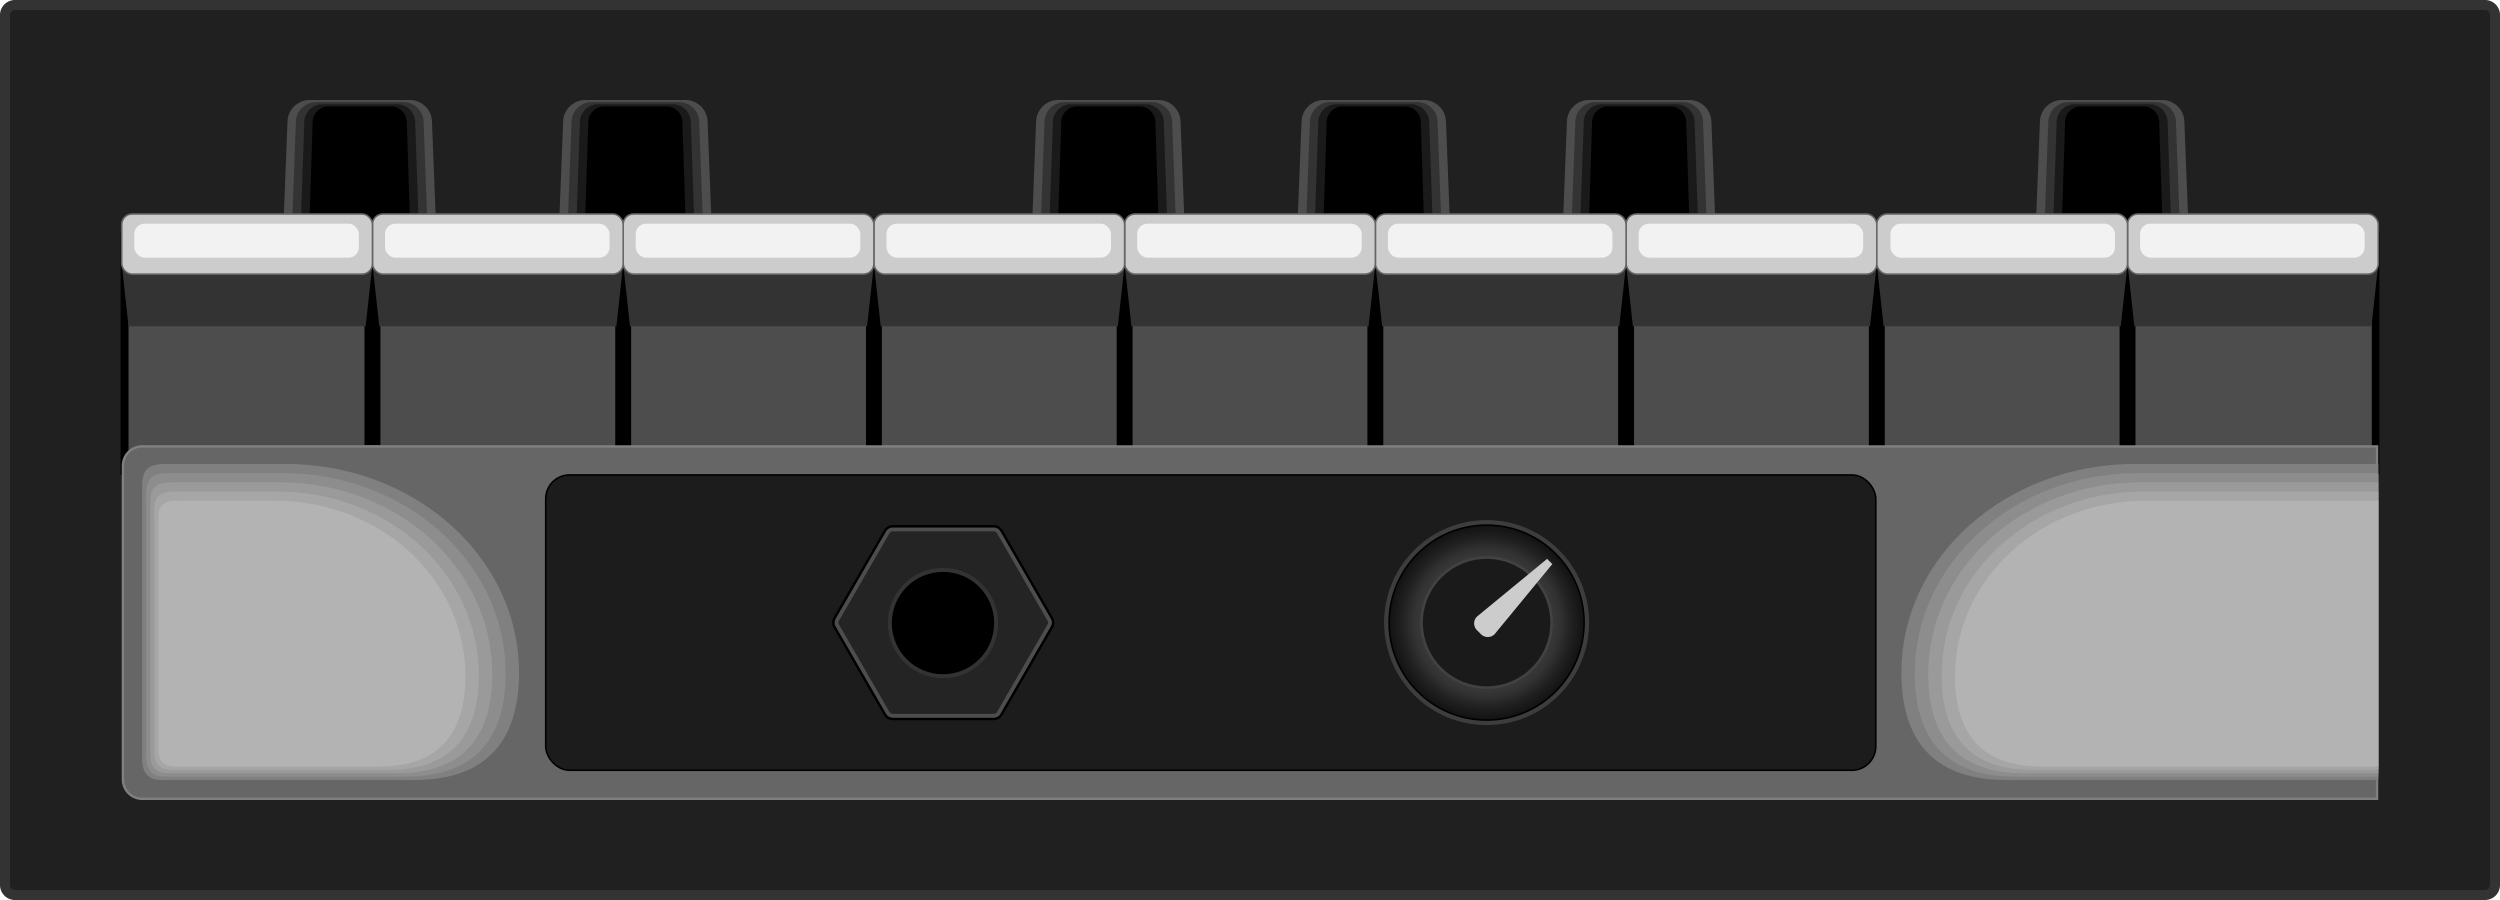 <svg xmlns="http://www.w3.org/2000/svg" xmlns:xlink="http://www.w3.org/1999/xlink" viewBox="0 0 500 180"><defs><radialGradient id="a" cx="297.323" cy="124.52" r="20.042" gradientTransform="translate(8.036 3.365) scale(0.973 0.973)" gradientUnits="userSpaceOnUse"><stop offset="0" stop-color="#737373"/><stop offset="0.38" stop-color="#505050"/><stop offset="0.753" stop-color="#323232"/><stop offset="0.866" stop-color="#212121"/><stop offset="1" stop-color="#121212"/></radialGradient></defs><title>front-l</title><rect x="1" y="1" width="498" height="178" rx="2" ry="2" fill="#202020"/><path d="M497,2a1.001,1.001,0,0,1,1,1V177a1.001,1.001,0,0,1-1,1H3a1.001,1.001,0,0,1-1-1V3A1.001,1.001,0,0,1,3,2H497m0-2H3A3,3,0,0,0,0,3V177a3,3,0,0,0,3,3H497a3,3,0,0,0,3-3V3a3,3,0,0,0-3-3Z" fill="#333"/><path d="M433.45,59.521H411.406a4.426,4.426,0,0,1-4.627-4.38l1.213-31.063A4.461,4.461,0,0,1,412.619,20h19.618a4.461,4.461,0,0,1,4.627,4.078L438.078,55.141A4.426,4.426,0,0,1,433.45,59.521Z" fill="#4d4d4d"/><path d="M413.756,20.43h17.343a4.023,4.023,0,0,1,4.091,3.794l1.072,28.898a4.009,4.009,0,0,1-4.091,4.074H412.684a4.009,4.009,0,0,1-4.091-4.074l1.073-28.898A4.023,4.023,0,0,1,413.756,20.43Z" fill="#333"/><path d="M414.894,20.86h15.069a3.595,3.595,0,0,1,3.554,3.51l.932,26.732a3.602,3.602,0,0,1-3.554,3.769H413.962a3.602,3.602,0,0,1-3.554-3.769l.932-26.732A3.595,3.595,0,0,1,414.894,20.86Z" fill="#1a1a1a"/><path d="M429.616,52.546H415.24a3.208,3.208,0,0,1-3.018-3.464l.791-24.567a3.181,3.181,0,0,1,3.018-3.225h12.794A3.181,3.181,0,0,1,431.843,24.515l.791,24.567A3.208,3.208,0,0,1,429.616,52.546Z"/><path d="M338.854,59.521H316.81a4.426,4.426,0,0,1-4.627-4.38l1.213-31.063A4.461,4.461,0,0,1,318.023,20H337.641a4.461,4.461,0,0,1,4.627,4.078L343.482,55.141A4.426,4.426,0,0,1,338.854,59.521Z" fill="#4d4d4d"/><path d="M319.16,20.43H336.504a4.023,4.023,0,0,1,4.091,3.794l1.073,28.898a4.009,4.009,0,0,1-4.091,4.074H318.088a4.009,4.009,0,0,1-4.091-4.074l1.072-28.898A4.023,4.023,0,0,1,319.16,20.43Z" fill="#333"/><path d="M320.298,20.86h15.069a3.595,3.595,0,0,1,3.554,3.51l.932,26.732a3.602,3.602,0,0,1-3.554,3.769H319.366a3.602,3.602,0,0,1-3.554-3.769l.932-26.732A3.595,3.595,0,0,1,320.298,20.86Z" fill="#1a1a1a"/><path d="M335.02,52.546H320.644a3.208,3.208,0,0,1-3.018-3.464L318.417,24.515a3.181,3.181,0,0,1,3.018-3.225h12.794a3.181,3.181,0,0,1,3.018,3.225l.791,24.567A3.208,3.208,0,0,1,335.02,52.546Z"/><path d="M285.772,59.521H263.727a4.426,4.426,0,0,1-4.627-4.38L260.313,24.078A4.461,4.461,0,0,1,264.94,20h19.618a4.461,4.461,0,0,1,4.627,4.078L290.399,55.141A4.426,4.426,0,0,1,285.772,59.521Z" fill="#4d4d4d"/><path d="M266.078,20.43h17.343a4.023,4.023,0,0,1,4.091,3.794l1.073,28.898a4.009,4.009,0,0,1-4.091,4.074H265.005a4.009,4.009,0,0,1-4.091-4.074l1.073-28.898A4.023,4.023,0,0,1,266.078,20.43Z" fill="#333"/><path d="M267.215,20.86h15.069a3.595,3.595,0,0,1,3.554,3.51l.932,26.732a3.602,3.602,0,0,1-3.554,3.769H266.283a3.602,3.602,0,0,1-3.554-3.769l.932-26.732A3.595,3.595,0,0,1,267.215,20.86Z" fill="#1a1a1a"/><path d="M281.938,52.546H267.561a3.208,3.208,0,0,1-3.018-3.464l.791-24.567a3.181,3.181,0,0,1,3.018-3.225h12.794a3.181,3.181,0,0,1,3.018,3.225l.791,24.567A3.208,3.208,0,0,1,281.938,52.546Z"/><path d="M232.689,59.521H210.645a4.426,4.426,0,0,1-4.627-4.38l1.213-31.063A4.461,4.461,0,0,1,211.858,20h19.618a4.461,4.461,0,0,1,4.627,4.078L237.316,55.141A4.426,4.426,0,0,1,232.689,59.521Z" fill="#4d4d4d"/><path d="M212.995,20.43h17.343a4.023,4.023,0,0,1,4.091,3.794l1.073,28.898a4.009,4.009,0,0,1-4.091,4.074H211.923a4.009,4.009,0,0,1-4.091-4.074l1.073-28.898A4.023,4.023,0,0,1,212.995,20.43Z" fill="#333"/><path d="M214.132,20.86h15.069a3.595,3.595,0,0,1,3.554,3.51l.932,26.732a3.602,3.602,0,0,1-3.554,3.769H213.201a3.602,3.602,0,0,1-3.554-3.769l.932-26.732A3.595,3.595,0,0,1,214.132,20.86Z" fill="#1a1a1a"/><path d="M228.855,52.546H214.478a3.208,3.208,0,0,1-3.018-3.464l.791-24.567a3.181,3.181,0,0,1,3.018-3.225h12.794a3.181,3.181,0,0,1,3.018,3.225l.791,24.567A3.208,3.208,0,0,1,228.855,52.546Z"/><path d="M138.093,59.521H116.049a4.426,4.426,0,0,1-4.627-4.38l1.213-31.063A4.461,4.461,0,0,1,117.262,20h19.618a4.461,4.461,0,0,1,4.627,4.078L142.72,55.141A4.426,4.426,0,0,1,138.093,59.521Z" fill="#4d4d4d"/><path d="M118.399,20.43H135.743a4.023,4.023,0,0,1,4.091,3.794l1.073,28.898a4.009,4.009,0,0,1-4.091,4.074H117.327a4.009,4.009,0,0,1-4.091-4.074l1.073-28.898A4.023,4.023,0,0,1,118.399,20.43Z" fill="#333"/><path d="M119.536,20.86h15.069a3.595,3.595,0,0,1,3.554,3.51l.932,26.732a3.602,3.602,0,0,1-3.554,3.769H118.605a3.602,3.602,0,0,1-3.554-3.769l.932-26.732A3.595,3.595,0,0,1,119.536,20.86Z" fill="#1a1a1a"/><path d="M134.259,52.546H119.883a3.208,3.208,0,0,1-3.018-3.464l.791-24.567a3.181,3.181,0,0,1,3.018-3.225H133.468a3.181,3.181,0,0,1,3.018,3.225l.791,24.567A3.208,3.208,0,0,1,134.259,52.546Z"/><path d="M82.969,59.521H60.924A4.426,4.426,0,0,1,56.297,55.141l1.213-31.063A4.461,4.461,0,0,1,62.138,20H81.755A4.461,4.461,0,0,1,86.383,24.078L87.596,55.141A4.426,4.426,0,0,1,82.969,59.521Z" fill="#4d4d4d"/><path d="M63.275,20.43H80.618a4.023,4.023,0,0,1,4.091,3.794l1.073,28.898a4.009,4.009,0,0,1-4.091,4.074H62.202a4.009,4.009,0,0,1-4.091-4.074L59.184,24.224A4.023,4.023,0,0,1,63.275,20.43Z" fill="#333"/><path d="M64.412,20.86H79.481a3.595,3.595,0,0,1,3.554,3.51l.932,26.732a3.602,3.602,0,0,1-3.554,3.769H63.48a3.602,3.602,0,0,1-3.554-3.769l.932-26.732A3.595,3.595,0,0,1,64.412,20.86Z" fill="#1a1a1a"/><path d="M79.135,52.546H64.758a3.208,3.208,0,0,1-3.018-3.464l.791-24.567a3.181,3.181,0,0,1,3.018-3.225H78.344a3.181,3.181,0,0,1,3.018,3.225l.791,24.567A3.208,3.208,0,0,1,79.135,52.546Z"/><line x1="25.708" y1="46.6" x2="25.708" y2="94.985" fill="none" stroke="#000" stroke-miterlimit="10" stroke-width="3.182"/><line x1="474.292" y1="46.6" x2="474.292" y2="94.985" fill="none" stroke="#000" stroke-miterlimit="10" stroke-width="3.182"/><rect x="74.492" y="52.99" width="50.145" height="42.176" fill="#4d4d4d"/><rect x="25.708" y="52.99" width="48.784" height="42.176" fill="#4d4d4d"/><line x1="74.492" y1="46.6" x2="74.492" y2="89.041" fill="none" stroke="#000" stroke-miterlimit="10" stroke-width="3.182"/><rect x="124.637" y="52.99" width="50.145" height="42.176" fill="#4d4d4d"/><rect x="174.782" y="52.99" width="50.145" height="42.176" fill="#4d4d4d"/><rect x="224.927" y="52.99" width="50.145" height="42.176" fill="#4d4d4d"/><rect x="275.073" y="52.99" width="50.145" height="42.176" fill="#4d4d4d"/><rect x="325.218" y="52.99" width="50.145" height="42.176" fill="#4d4d4d"/><rect x="375.363" y="52.99" width="50.145" height="42.176" fill="#4d4d4d"/><rect x="425.508" y="52.99" width="48.851" height="42.176" fill="#4d4d4d"/><path d="M28.431,159.762a3.849,3.849,0,0,1-3.845-3.845V93.124a3.849,3.849,0,0,1,3.845-3.845h446.983v70.482Z" fill="#666"/><path d="M475.175,89.518v70.004H28.431a3.61,3.61,0,0,1-3.606-3.606V93.124a3.61,3.61,0,0,1,3.606-3.606H475.175m.477-.477H28.431a4.095,4.095,0,0,0-4.083,4.083v62.792A4.095,4.095,0,0,0,28.431,160H475.653V89.041Z" fill="gray"/><rect x="109.14" y="94.985" width="266.016" height="59.071" rx="4.773" ry="4.773" fill="#1c1c1c" stroke="#000" stroke-miterlimit="10" stroke-width="0.318"/><path d="M178.57,143.174a1.196,1.196,0,0,1-1.033-.597l-10.079-17.458a1.195,1.195,0,0,1,0-1.192l10.079-17.457a1.196,1.196,0,0,1,1.033-.597h20.158a1.196,1.196,0,0,1,1.034.597l10.079,17.457a1.195,1.195,0,0,1,0,1.192l-10.079,17.458a1.196,1.196,0,0,1-1.034.597Z" fill="#242424"/><path d="M198.728,106.271a.798.798,0,0,1,.689.398l10.079,17.457a.798.798,0,0,1,0,.795l-10.079,17.457a.798.798,0,0,1-.689.398H178.57a.798.798,0,0,1-.689-.398L167.802,124.921a.798.798,0,0,1,0-.795l10.079-17.457a.798.798,0,0,1,.689-.398h20.158m0-.795H178.57a1.591,1.591,0,0,0-1.378.795L167.113,123.728a1.591,1.591,0,0,0,0,1.591l10.079,17.457a1.591,1.591,0,0,0,1.378.795h20.158a1.591,1.591,0,0,0,1.378-.795l10.079-17.457a1.591,1.591,0,0,0,0-1.591l-10.079-17.457a1.591,1.591,0,0,0-1.378-.795Z" fill="#4d4d4d"/><path d="M198.728,105.475a1.591,1.591,0,0,1,1.378.795L210.184,123.728a1.591,1.591,0,0,1,0,1.591l-10.079,17.457a1.591,1.591,0,0,1-1.378.795H178.57a1.591,1.591,0,0,1-1.378-.795l-10.079-17.457a1.591,1.591,0,0,1,0-1.591l10.079-17.457a1.591,1.591,0,0,1,1.378-.795h20.158m0-.477H178.57a2.074,2.074,0,0,0-1.791,1.034L166.7,123.49a2.074,2.074,0,0,0,0,2.068l10.079,17.457a2.074,2.074,0,0,0,1.791,1.034h20.158a2.074,2.074,0,0,0,1.791-1.034l10.079-17.458a2.074,2.074,0,0,0,0-2.068l-10.079-17.457a2.074,2.074,0,0,0-1.791-1.034Z"/><circle cx="188.598" cy="124.611" r="10.634" stroke="#333" stroke-miterlimit="10" stroke-width="0.795"/><circle cx="297.323" cy="124.52" r="20.5" fill="#3d3d3d"/><circle cx="297.323" cy="124.52" r="19.5" stroke="#000" stroke-miterlimit="10" stroke-width="0.318" fill="url(#a)"/><circle cx="297.323" cy="124.52" r="13" fill="#1a1a1a" stroke="#424242" stroke-miterlimit="10" stroke-width="0.5"/><path d="M103.806,134.515c0,14.584-7.435,21.484-20.932,21.484H32.351c-3.151,0-3.92-1.926-3.92-4.24V97.143c0-3.135,1.191-4.359,4.594-4.359H57.019C82.859,92.784,103.806,111.358,103.806,134.515Z" fill="gray"/><path d="M56.505,94.623c24.643,0,44.621,17.834,44.621,40.069,0,14.003-7.09,20.628-19.963,20.628H32.979c-3.006,0-3.739-1.849-3.739-4.071V98.809c0-3.01,1.136-4.185,4.381-4.185Z" fill="#8d8d8d"/><path d="M55.99,96.462c23.447,0,42.454,17.094,42.454,38.406,0,13.422-6.746,19.772-18.994,19.772H33.607c-2.86,0-3.557-1.773-3.557-3.902V100.474c0-2.885,1.081-4.012,4.168-4.012Z" fill="#9a9a9a"/><path d="M55.476,98.302c22.25,0,40.288,16.355,40.288,36.744,0,12.841-6.402,18.916-18.024,18.916H34.235c-2.714,0-3.376-1.696-3.376-3.733V102.14c0-2.76,1.026-3.838,3.956-3.838Z" fill="#a6a6a6"/><path d="M93.083,135.222c0,12.26-6.058,18.061-17.055,18.061H34.863c-2.568,0-3.194-1.619-3.194-3.564V103.805c0-2.636.97-3.665,3.743-3.665h19.55C76.015,100.141,93.083,115.755,93.083,135.222Z" fill="#b3b3b3"/><path d="M380.282,134.515c0,14.584,7.435,21.484,20.932,21.484h74.439V92.784H427.069C401.229,92.784,380.282,111.358,380.282,134.515Z" fill="gray"/><path d="M382.963,134.692c0,14.003,7.09,20.628,19.963,20.628h72.727V94.623H427.584C402.94,94.623,382.963,112.457,382.963,134.692Z" fill="#8d8d8d"/><path d="M385.644,134.869c0,13.422,6.746,19.772,18.994,19.772h71.015V96.462h-47.554C404.651,96.462,385.644,113.557,385.644,134.869Z" fill="#9a9a9a"/><path d="M388.325,135.046c0,12.841,6.402,18.916,18.024,18.916h69.304V98.302H428.613C406.362,98.302,388.325,114.656,388.325,135.046Z" fill="#a6a6a6"/><path d="M391.006,135.222c0,12.26,6.058,18.061,17.055,18.061h67.592V100.141H429.127C408.073,100.141,391.006,115.755,391.006,135.222Z" fill="#b3b3b3"/><line x1="124.637" y1="50.797" x2="124.637" y2="89.041" fill="none" stroke="#000" stroke-miterlimit="10" stroke-width="3.182"/><line x1="174.782" y1="50.797" x2="174.782" y2="89.041" fill="none" stroke="#000" stroke-miterlimit="10" stroke-width="3.182"/><line x1="224.927" y1="50.797" x2="224.927" y2="89.041" fill="none" stroke="#000" stroke-miterlimit="10" stroke-width="3.182"/><line x1="275.073" y1="50.797" x2="275.073" y2="89.041" fill="none" stroke="#000" stroke-miterlimit="10" stroke-width="3.182"/><line x1="325.218" y1="50.797" x2="325.218" y2="89.041" fill="none" stroke="#000" stroke-miterlimit="10" stroke-width="3.182"/><line x1="375.363" y1="50.797" x2="375.363" y2="89.041" fill="none" stroke="#000" stroke-miterlimit="10" stroke-width="3.182"/><line x1="425.508" y1="50.797" x2="425.508" y2="89.041" fill="none" stroke="#000" stroke-miterlimit="10" stroke-width="3.182"/><polygon points="124.637 52.784 74.492 52.784 75.853 65.259 123.276 65.259 124.637 52.784" fill="#333"/><polygon points="174.782 52.784 124.637 52.784 125.999 65.259 173.421 65.259 174.782 52.784" fill="#333"/><polygon points="224.927 52.784 174.782 52.784 176.144 65.259 223.566 65.259 224.927 52.784" fill="#333"/><polygon points="275.073 52.784 224.927 52.784 226.289 65.259 273.711 65.259 275.073 52.784" fill="#333"/><polygon points="325.218 52.784 275.073 52.784 276.434 65.259 323.856 65.259 325.218 52.784" fill="#333"/><polygon points="375.363 52.784 325.218 52.784 326.579 65.259 374.001 65.259 375.363 52.784" fill="#333"/><polygon points="425.508 52.784 375.363 52.784 376.724 65.259 424.147 65.259 425.508 52.784" fill="#333"/><polygon points="475.653 52.784 425.508 52.784 426.869 65.259 474.292 65.259 475.653 52.784" fill="#333"/><rect x="425.508" y="42.801" width="50.145" height="12.024" rx="2.068" ry="2.068" fill="#ccc" stroke="#666" stroke-miterlimit="10" stroke-width="0.318"/><rect x="428.014" y="44.73" width="44.916" height="6.805" rx="2.068" ry="2.068" fill="#f2f2f2"/><rect x="325.218" y="42.801" width="50.145" height="12.024" rx="2.068" ry="2.068" fill="#ccc" stroke="#666" stroke-miterlimit="10" stroke-width="0.318"/><rect x="327.724" y="44.73" width="44.916" height="6.805" rx="2.068" ry="2.068" fill="#f2f2f2"/><rect x="275.073" y="42.801" width="50.145" height="12.024" rx="2.068" ry="2.068" fill="#ccc" stroke="#666" stroke-miterlimit="10" stroke-width="0.318"/><rect x="277.579" y="44.73" width="44.916" height="6.805" rx="2.068" ry="2.068" fill="#f2f2f2"/><rect x="224.927" y="42.801" width="50.145" height="12.024" rx="2.068" ry="2.068" fill="#ccc" stroke="#666" stroke-miterlimit="10" stroke-width="0.318"/><rect x="227.434" y="44.73" width="44.916" height="6.805" rx="2.068" ry="2.068" fill="#f2f2f2"/><rect x="174.782" y="42.801" width="50.145" height="12.024" rx="2.068" ry="2.068" fill="#ccc" stroke="#666" stroke-miterlimit="10" stroke-width="0.318"/><rect x="177.289" y="44.73" width="44.916" height="6.805" rx="2.068" ry="2.068" fill="#f2f2f2"/><rect x="124.637" y="42.801" width="50.145" height="12.024" rx="2.068" ry="2.068" fill="#ccc" stroke="#666" stroke-miterlimit="10" stroke-width="0.318"/><rect x="127.144" y="44.73" width="44.916" height="6.805" rx="2.068" ry="2.068" fill="#f2f2f2"/><rect x="74.492" y="42.801" width="50.145" height="12.024" rx="2.068" ry="2.068" fill="#ccc" stroke="#666" stroke-miterlimit="10" stroke-width="0.318"/><rect x="76.999" y="44.73" width="44.916" height="6.805" rx="2.068" ry="2.068" fill="#f2f2f2"/><polygon points="74.492 52.784 24.347 52.784 25.708 65.259 73.131 65.259 74.492 52.784" fill="#333"/><path d="M309.42,111.776l-14.03,11.545a1.933,1.933,0,0,0,.136,2.846l.543.543a1.933,1.933,0,0,0,2.846.136L310.46,112.817Z" fill="#ccc"/><rect x="24.347" y="42.801" width="50.145" height="12.024" rx="2.068" ry="2.068" fill="#ccc" stroke="#666" stroke-miterlimit="10" stroke-width="0.318"/><rect x="26.854" y="44.73" width="44.916" height="6.805" rx="2.068" ry="2.068" fill="#f2f2f2"/><rect x="375.363" y="42.801" width="50.145" height="12.024" rx="2.068" ry="2.068" fill="#ccc" stroke="#666" stroke-miterlimit="10" stroke-width="0.318"/><rect x="378.085" y="44.73" width="44.916" height="6.805" rx="2.068" ry="2.068" fill="#f2f2f2"/></svg>